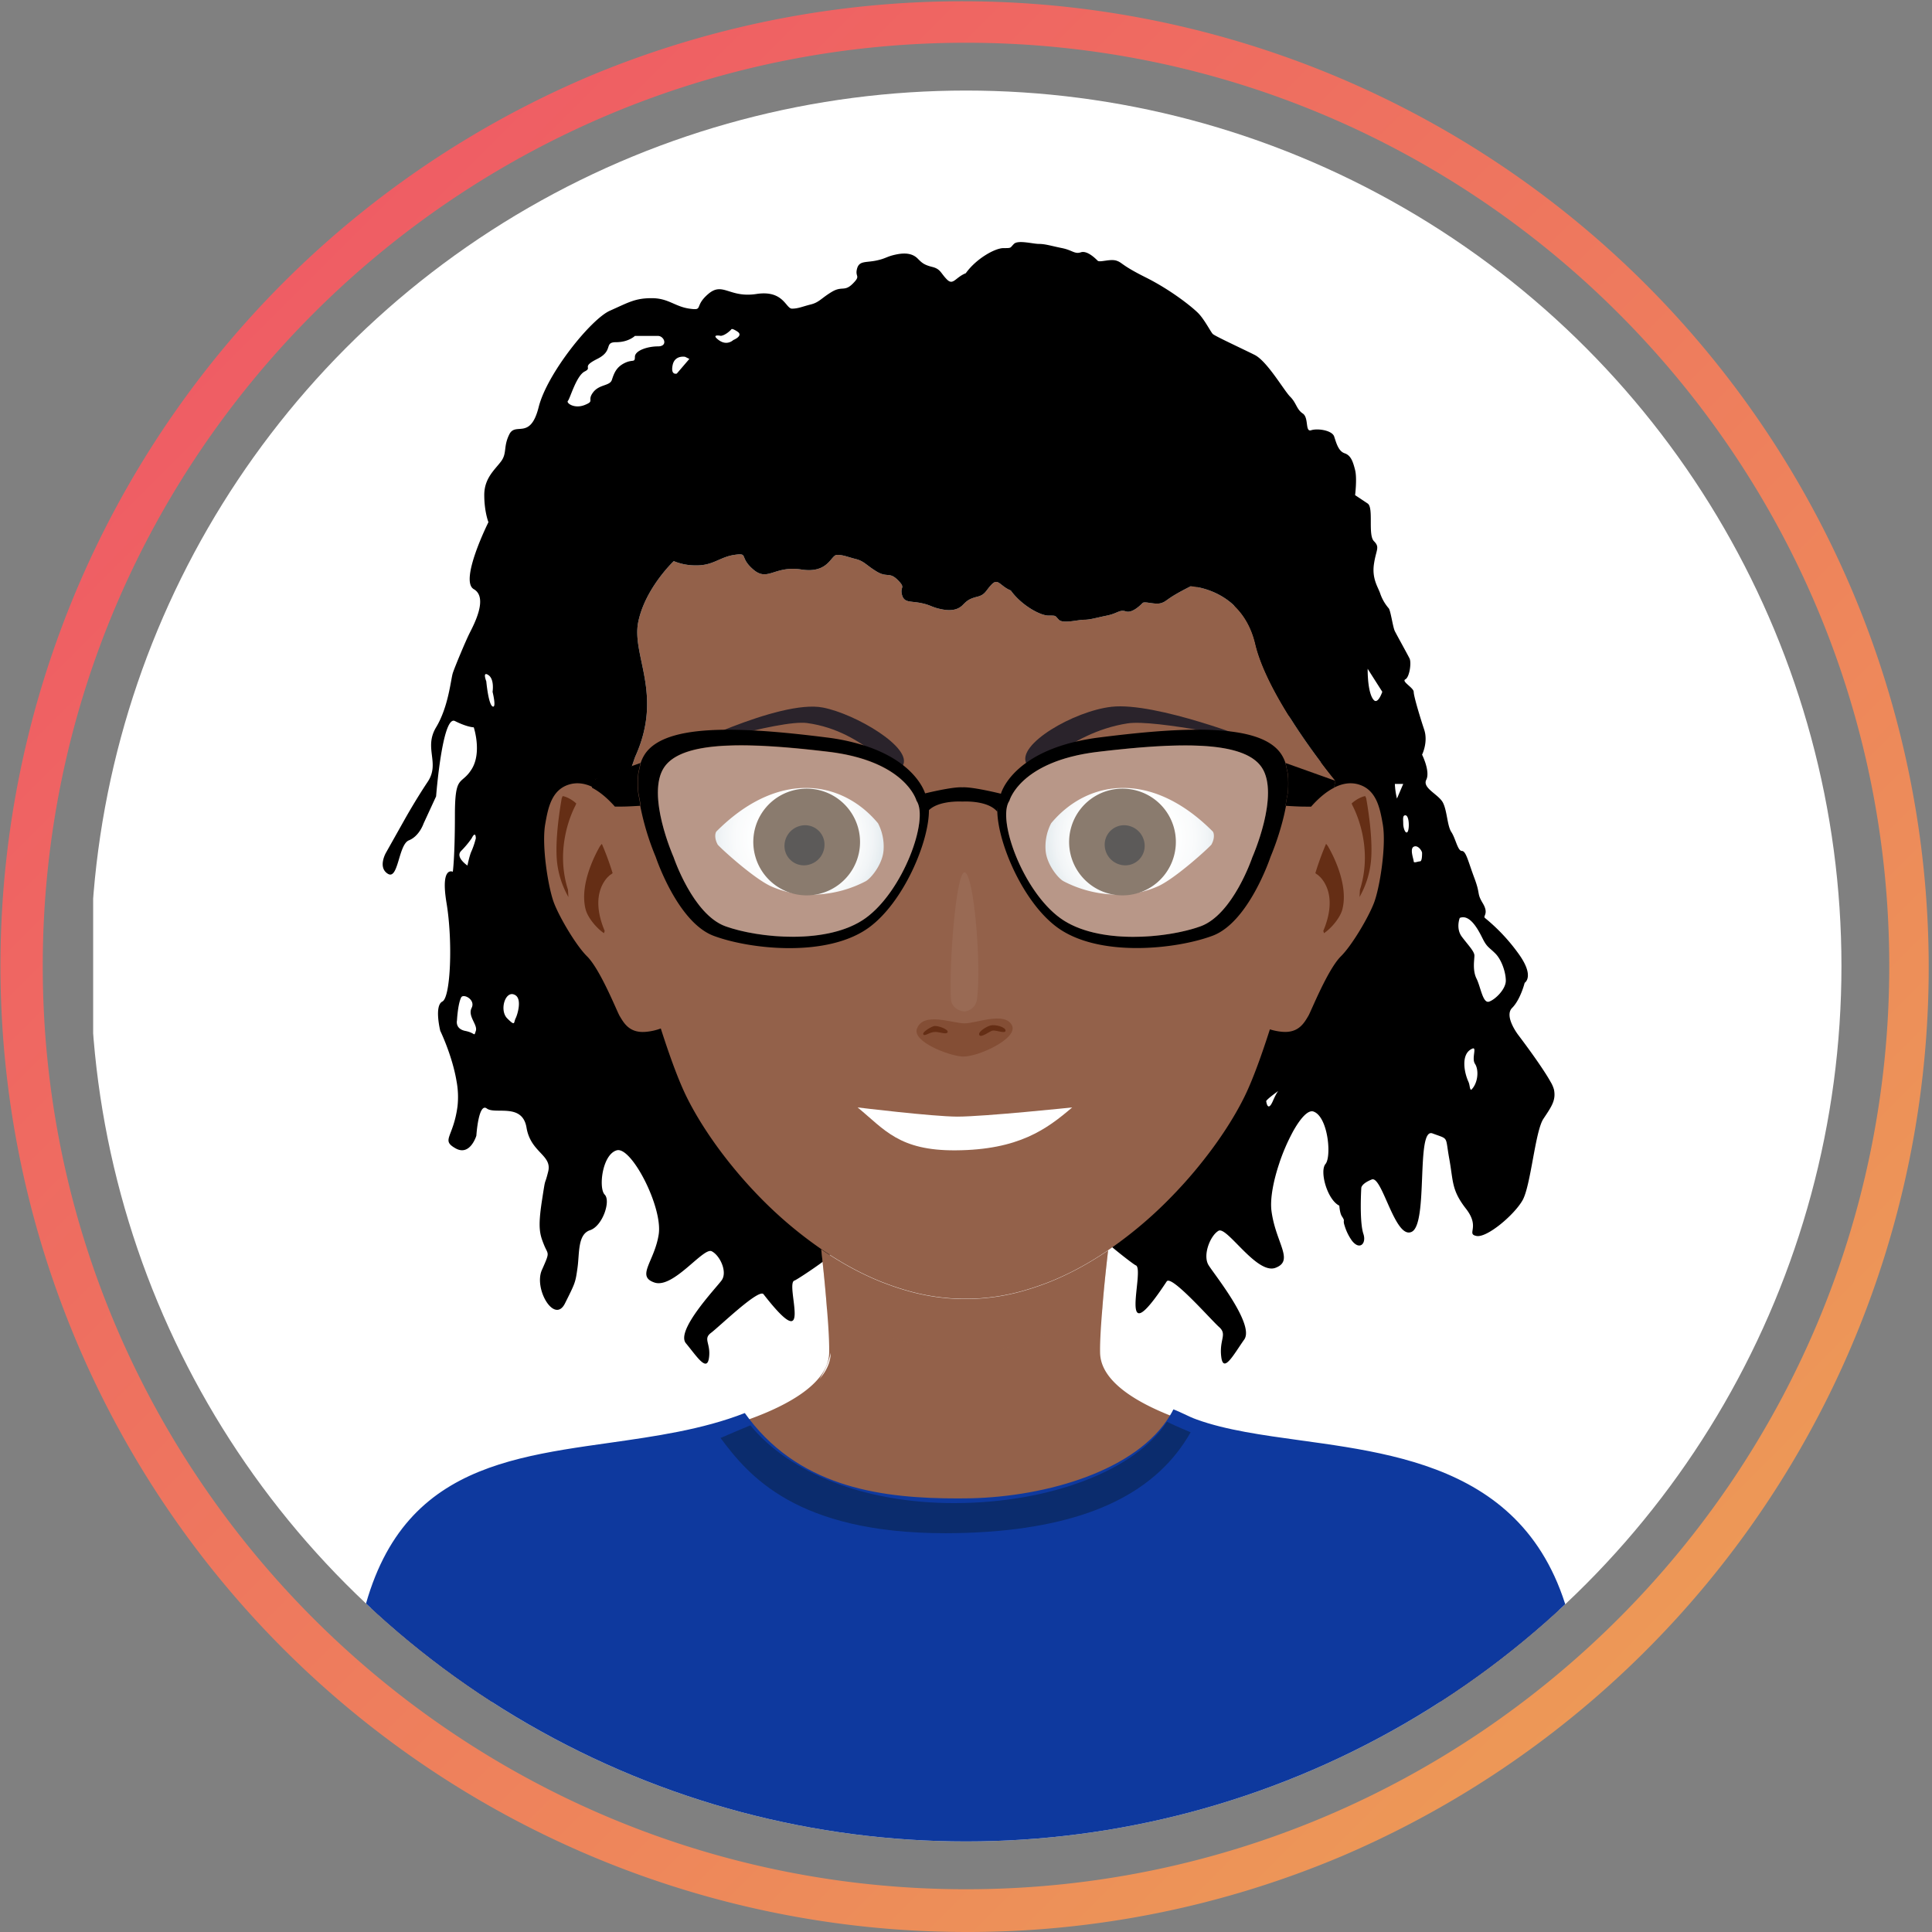 <svg xmlns="http://www.w3.org/2000/svg" xmlns:xlink="http://www.w3.org/1999/xlink" viewBox="0 0 1231.1 1231.1"><rect x="0" y="0" width="1231.1" height="1231.1" fill="#808080" stroke="none"/><defs><style>.cls-1{fill:none;}.cls-12,.cls-16,.cls-2{isolation:isolate;}.cls-3{clip-path:url(#clip-path);}.cls-17,.cls-4{fill:#fff;}.cls-5,.cls-6{fill:#93614a;}.cls-6{opacity:0.35;mix-blend-mode:multiply;}.cls-7{fill:#0e399e;}.cls-8{fill:#0b2c6d;}.cls-9{fill:#652e15;}.cls-10{fill:url(#Dégradé_sans_nom_6);}.cls-11{fill:#4d3623;}.cls-12{opacity:0.9;}.cls-13{fill:url(#Dégradé_sans_nom_6-2);}.cls-14{fill:#2a232b;}.cls-15{fill:#844e35;}.cls-16{fill:#b28e7d;opacity:0.2;}.cls-17{opacity:0.34;}.cls-18{fill:url(#Dégradé_sans_nom_7);}</style><clipPath id="clip-path"><circle class="cls-1" cx="615.55" cy="615.55" r="557.85"/></clipPath><radialGradient id="Dégradé_sans_nom_6" cx="121.86" cy="833.55" r="17.13" gradientTransform="matrix(3.18, 0, 0, -3.18, 333.52, 3184.38)" gradientUnits="userSpaceOnUse"><stop offset="0" stop-color="#fff"/><stop offset="0.54" stop-color="#fdfefe"/><stop offset="0.74" stop-color="#f6f8f9"/><stop offset="0.88" stop-color="#eaeff2"/><stop offset="0.99" stop-color="#d9e3e8"/><stop offset="1" stop-color="#d8e2e7"/></radialGradient><radialGradient id="Dégradé_sans_nom_6-2" cx="111.91" cy="833.55" r="17.13" gradientTransform="matrix(-3.18, 0, 0, -3.18, 864.18, 3184.38)" xlink:href="#Dégradé_sans_nom_6"/><linearGradient id="Dégradé_sans_nom_7" x1="1050.81" y1="1050.81" x2="180.29" y2="180.29" gradientUnits="userSpaceOnUse"><stop offset="0" stop-color="#ed9857"/><stop offset="1" stop-color="#ef5d64"/></linearGradient></defs><g class="cls-2"><g id="Calque_2" data-name="Calque 2"><g id="laura"><g class="cls-3"><rect class="cls-4" x="59.36" y="48.46" width="1114.04" height="1134.19"/><path id="hair_back" d="M990.21,694.28a20.09,20.09,0,0,0-2.21-5c-5.76-10.38-20.46-29.67-20.46-29.67s-9.34-12-4-17.34,8-16,8-16,6.67-4-4-18.68a118.2,118.2,0,0,0-21.35-22.68c-1.33-1.33,2.67-2.66-1.33-9.33s-1.34-5.34-5.34-16-5.33-17.34-8-17.34-4-8-6.67-12-2.67-13.34-5.34-18.68-13.34-9.33-10.67-14.67-2.67-16-2.67-16,4-8,1.33-16-6.67-21.34-6.67-24-8-6.67-5.33-8,4-10.67,2.67-13.34-8-14.68-9.34-17.34-2.67-13.34-4-14.68a28.33,28.33,0,0,1-5.34-9.34c-1.33-4-5.34-9.33-4-18.67s4-10.67,0-14.68,0-21.34-4-24l-8-5.33s1.34-10.68,0-16-2.67-9.34-6.67-10.67-5.33-6.67-6.67-10.68-10.67-5.33-14.67-4-1.34-8-5.34-10.67-4-6.67-8-10.67-14.68-22.68-22.68-26.68-25.35-12-26.68-13.34-5.34-9.34-9.34-13.34-17.34-14.68-33.35-22.68-14.67-9.34-18.67-10.67-10.68,1.33-12,0-6.67-6.67-10.67-5.34-5.34-1.33-12-2.67-10.67-2.67-14.67-2.67-13.34-2.66-16,0-1.33,2.67-6.67,2.67-17.34,6.67-24,16c-6.67,2.67-8,8-12,4s-4-6.67-9.34-8-6.67-2.67-9.33-5.34-6.67-4-13.34-2.67-6.67,2.67-13.34,4-10.68,0-12,5.33,2.67,4-2.67,9.34S536.65,182,530,186s-8,6.67-13.34,8-8,2.67-12,2.67-5.33-12-22.67-9.34-21.35-8-30.69,0-2.66,10.67-12,9.34-13.34-6.67-24-6.67-14.68,2.67-26.68,8-40,40-45.36,61.37-14.67,9.34-18.68,17.34-1.33,12-5.33,17.34-10.67,10.67-10.67,21.35,2.66,17.34,2.66,17.34-18.67,37.35-9.33,42.69,0,22.67-2.67,28-9.34,21.34-10.67,25.35-2.67,21.34-10.68,34.68,2.67,22.68-5.33,34.68-14.68,24-14.68,24l-12,21.34s-5.34,9.34,1.33,13.34,6.67-18.68,13.34-21.34,9.34-10.68,9.34-10.68l8-17.34s4-52,12-48,12,4,12,4,5.33,16-1.34,26.68-10.67,2.67-10.67,29.35-1.33,36-1.33,36-8-4-4,20,2.67,60-2.66,62.7-1.34,18.67-1.34,18.67,7.73,15.93,10.41,32.34a54.33,54.33,0,0,1,.57,15.81c-2.67,20-10.67,21.34-1.33,26.68s13.34-8,13.34-8,1.33-21.34,6.67-17.34,22.63-3.8,25.3,12.21,16.46,17.34,13.8,28-1.34,1.33-4,18.68-1.33,21.34,1.34,28,4,4-1.34,16,8,34.68,14.68,21.34,6.67-13.34,8-22.68,0-21.34,8-24,13.34-18.67,9.33-22.68S383.67,735.68,393,733s29.41,36.23,26.74,53.57-14.67,26.68-2.67,30.69,31.09-22.62,36.42-19.95,10.27,13.32,6.27,18.65-29.35,32-22.68,40,13.34,18.68,14.68,9.34-4-12,1.33-16,30.47-28.41,33.42-24.61c33.06,42.46,13.31-7,19.76-8.71,1-.26,11.52-7.13,17.87-11.86,2.91-2.16,4.94-3.88,4.74-4.31h0c-13.74-29.24-43.67-79.14-48.87-103.84a16.09,16.09,0,0,0-3.31-6.67c-7.68-9.73-28.62-52.34-48.45-94.42-15.61-33.17-30.51-66-37.68-82.27-.4-.91-.78-1.78-1.14-2.58-2.2-5-3.4-7.87-3.31-7.89-.38-1.87-.78-3.75-1.2-5.67-.13-.6-.26-1.22-.4-1.84-.41-1.88-.84-3.81-1.29-5.75-8-34.69,5.34-128.07,82.71-193.43s158.75-50.7,206.77-36,108.65,116,109,116.78,1.94,3.76,2.34,4.56,1.49,3.13,1.68,3.53c.12.24.41.9.76,1.68.65,1.45,1.49,3.35,1.84,4.17.09.18,1.13,2.66,1.55,3.72,1.17,2.88,4.4,11.68,4.61,12.32.35,1.11,12.87,39.5,13.87,39.94,3.26,1.43,6,3.83,8.6,6.21,1.5,1.36,3,2.75,4.56,4.19h0c7.49,7,14.69,14.91,18.42,23.91a35.42,35.42,0,0,1,1.73,5.28,30.71,30.71,0,0,1,.9,7.94h-2.57a97.49,97.49,0,0,0-19.31,1.72,49,49,0,0,0-7,2c.24,2.25.33,3.49.33,3.49l.72,6.46,0,.12,1.93,17.46L818.7,542l2.09,18.85s-18.36,51.48-16.88,93c0,.91.06,1.8.12,2.69H753.24a20.77,20.77,0,0,0-3.31,7.89c-5.2,29.2-35.14,88.16-48.86,122.73-.26.65,3.33,4,7.72,7.65,6.23,5.22,14.06,11.18,14.89,11.45,6.44,2-13.3,60.47,19.76,10.29,2.94-4.49,28.08,24.35,33.41,29.08s0,7.88,1.34,18.91,8-1.57,14.67-11c1.85-2.63,1.24-7-.72-12-2.12-5.48-5.83-11.79-9.64-17.59h0c-5.25-8-10.65-15-12.32-17.67-4-6.31.94-18.89,6.27-22,2.66-1.58,8.74,5.45,15.65,12.31,3.83,3.8,7.92,7.56,11.85,9.76,3.17,1.79,6.23,2.55,8.92,1.48,5.2-2,5.9-5.26,4.79-9.93-1.43-6.11-5.94-14.69-7.46-26.31-1-7.87,1.31-19.52,5.1-30.68,0,0,0,0,0-.06a126.16,126.16,0,0,1,8.31-19.25.61.61,0,0,0,.05-.12c4.76-8.68,9.76-14.38,13.26-13.2,3.28,1.1,5.7,5,7.28,9.74,2.94,8.79,3,20.62.43,23.69-3.91,4.63,1.11,22.81,8.8,26.56.26,3.12.8,5.55,1.69,6.85,2.33,3.51.33,1.83,1.66,5.83a32.68,32.68,0,0,0,4.65,9.58v0c5,6.48,9.39,1.85,7.35-4.26-2.67-8-1.34-29.35-1.34-29.35s0-2.67,6.67-5.33c3.43-1.38,7.26,8.92,11.62,18.5h0c4.11,9,8.7,17.41,13.88,14.82,10.67-5.33,2.52-66.68,13.19-62.68s8,1.33,10.67,16,1.34,20,10.68,32,0,16,6.67,17.34,24-13.34,29.34-22.67,8-44,13.34-52S991.55,701,990.21,694.28ZM293.86,542.21a59.7,59.7,0,0,0,6.67-8c2.67-5.33,2.67,0,2.67,0a51.92,51.92,0,0,1-2.67,8c-1.33,2.66-2.67,9.33-2.67,9.33S289.86,546.21,293.86,542.21Zm9.34,114.72c-1.33,4,0,1.34-6.67,0s-5.34-6.67-5.34-6.67.52-10.38,2.67-14.67c1.34-2.67,9.34,1.33,6.67,6.67S304.53,652.93,303.2,656.93Zm10.67-206.77c-2.67-1.33-4-16-4-16s-2.67-6.67,1.33-4,2.67,10.67,2.67,10.67S316.54,451.49,313.87,450.16Zm14.68,198.77c-1.34,2.67,0,5.33-5.34,0s-.95-18.87,5.34-14.68C332.55,636.92,329.88,646.26,328.55,648.93ZM880.82,440.82s-2.66,8-5.33,5.34-4-10.67-4-20ZM459.28,214s2.67,0,6.67-4c0,0,0-1.34,4,1.33s-2.67,5.34-2.67,5.34-4,4-9.34,0S459.28,214,459.28,214ZM428.6,232.72c1.33-6.67,8-5.34,8-5.34l2.67,1.33-8,9.34S427.26,239.39,428.6,232.72ZM361.9,255.4c1.33-1.34,5.33-16,10.67-18.68s-2.67-2.67,8-8,4-10.67,12-10.67,12-4,12-4h14.68c4,0,6.67,6.67,0,6.67s-14.68,2.67-14.68,6.67-1.33,1.33-6.67,4-6.67,6.67-8,10.68-8,2.66-12,8,1.34,5.34-5.33,8S360.56,256.73,361.9,255.4ZM811.08,701.62c-3.36,7.66-4.24,0-4.24,0,.71-1.35,5.71-5,7.68-6.44C813.88,695.94,812.8,697.67,811.08,701.62Zm79.08-192.76a47.53,47.53,0,0,1-1.33-9.34h5.33Zm6.67,21.34c-1.33,1.33-2.67-2.67-2.67-5.34s-.54-5.33,1.34-5.33C898.17,519.53,898.17,528.87,896.83,530.2Zm8,18.68c-1.34,0-4,1.33-4,0s-2.66-8,0-9.34,5.34,2.67,5.34,4S906.17,548.88,904.84,548.88ZM937.43,694.5c-1.08-.68-.7-2.91-1.75-5.23-2.83-6.29-4.44-16.58,1.17-20.33a8.6,8.6,0,0,1,1.26-.71c3.31-1.45-.62,6.08,1.8,9.7C942.48,681.8,941.86,690.32,937.43,694.5Zm11.43-56.24c-4,1.33-5.34-9.34-8-14.68s-1.34-12-1.34-14.67-4-6.67-8-12-1.34-12-1.34-12c6.67-2.66,12,8,14.68,13.35s4,5.33,8,9.33,6.67,12,6.67,17.35S952.86,636.92,948.86,638.26Z"/><g id="cou"><path class="cls-5" d="M1002.44,1082.82a.86.86,0,0,0,0-.16,280.94,280.94,0,0,0-4.5-37.58c0-.21-.08-.44-.13-.67-3.49-17.23-9-35.61-16.77-50.2q-1.08-2.06-2.24-4c-.62-1-1.23-2-1.86-3-14.36-22.78-33.56-36.63-55.39-45.66-7.35-2.79-14.52-4.9-21.3-7.06-2.37-.76-5-1.48-7.79-2.19-.39-.1-.77-.2-1.16-.28-3.11-.73-6.24-1.42-9.41-2.06l-4.84-.95c-1.69-.32-3.4-.63-5.11-.92l-3.48-.6q-3.16-.54-6.35-1c-3.72-.59-7.47-1.14-11.22-1.67-17.95-2.58-36.15-4.78-53.76-8.16-.91-.18-1.83-.35-2.73-.54a297.24,297.24,0,0,1-48.76-14.14c-15.08-6-29.24-13.67-37.42-23.1-4.42-5.07-7.07-10.65-7.22-16.75-.12-5.2.24-12.9.94-22.15.13-1.76.28-3.58.42-5.45.91-12.1,2.15-23.94,3.74-37.7-.56.39-1.12.78-1.7,1.15h0q-5.58,3.71-11.38,7.1c-4.43,2.56-8.94,5-13.52,7.16-1.73.83-3.46,1.63-5.21,2.4l-1.74.76c-1.18.5-2.35,1-3.53,1.47q-2.64,1.07-5.32,2l-1.8.64c-1.2.42-2.4.83-3.6,1.22s-2.42.77-3.63,1.13a134,134,0,0,1-78.92,0c-1.21-.36-2.43-.75-3.63-1.13s-2.41-.8-3.6-1.22l-1.8-.64q-2.69-1-5.32-2c-1.19-.48-2.37-1-3.53-1.47-.58-.25-1.17-.5-1.74-.76q-2.62-1.15-5.21-2.4c-4.6-2.2-9.11-4.6-13.52-7.16q-5.8-3.39-11.4-7.1c-.9-.6-1.81-1.21-2.7-1.84,1.45,13.11,2.73,25.85,3.57,36.94,0,.28,0,.56.07.84.19,2.23.36,4.4.52,6.48.67,9.07,1,16.61.89,21.73-.45,19-25.37,33-50.85,42.21A306.64,306.64,0,0,1,434.92,916c-28.43,5.68-80.53,10.34-105.84,18.41L324,936.07a5.36,5.36,0,0,0-.52.16c-23.47,7.35-50.69,16.39-72.93,54-12.95,21.89-21.87,55.83-23.68,94H1002.5C1002.49,1083.73,1002.46,1083.27,1002.44,1082.82ZM529.37,862.05c-.15,6.1-2.8,11.68-7.22,16.75A49.81,49.81,0,0,0,529.37,862.05Z"/><path class="cls-6" d="M706.1,796.75c-1.59,13.76-2.83,25.6-3.74,37.7-24.93,13.64-58.29,27.6-87.16,27.6-27.71,0-63-15.35-88.27-28.21,0-.28,0-.56-.07-.84-.84-11.09-2.12-23.83-3.57-36.94.89.63,1.8,1.24,2.7,1.84q5.6,3.71,11.4,7.1c4.41,2.56,8.92,5,13.52,7.16q2.58,1.25,5.21,2.4c.57.26,1.16.51,1.74.76,1.16.5,2.34,1,3.53,1.47q2.64,1.07,5.32,2l1.8.64c1.19.42,2.39.83,3.6,1.22s2.42.77,3.63,1.13a134,134,0,0,0,78.92,0c1.21-.36,2.43-.75,3.63-1.13s2.4-.8,3.6-1.22l1.8-.64q2.68-1,5.32-2c1.18-.48,2.35-1,3.53-1.47l1.74-.76c1.75-.77,3.48-1.57,5.21-2.4,4.58-2.2,9.09-4.6,13.52-7.16q5.81-3.39,11.38-7.1h0C705,797.53,705.54,797.14,706.1,796.75Z"/></g><path class="cls-7" d="M1006.27,1069.43c-10.63-128.6-102.57-141.27-177.4-151.58-24.5-3.38-47.63-6.56-66.24-13.3-2.85-1-5.41-2.24-7.91-3.42-2.2-1-4.49-2.13-7-3.06-.65,1.29-1.37,2.57-2.13,3.83-21,35-78.26,51.74-127.2,52.84q-4.07.07-8.07.08c-46.65,0-98.66-6.13-132.88-50.56q-1.44-1.89-2.84-3.85c-27.19,10.62-57.27,14.85-86.38,19-78,11-152.12,21.41-163.3,150.07q-.63,7.13-1,14.76v98.46h783.13v-98.46C1007,1079.1,1006.66,1074.18,1006.27,1069.43Z"/><path class="cls-8" d="M758.7,912.66c-21.49,37.94-63.8,58.71-129,63.39-9.35.63-18.48.94-27.14.94-95.23,0-125.73-36.89-143.41-60.69,1.62-.73,17.47-7.48,19-8.07,25,30.67,73.18,49.57,129.76,49.57,61.5,0,115.7-21,135.7-51.85C748.66,908.54,758.48,912.57,758.7,912.66Z"/><g id="oreille-right"><path class="cls-5" d="M881.13,525.24c-1.77-10.19-4-21.73-15-25.25-5.57-1.79-11.09-.67-16.22,2h0l-.24.12a35.46,35.46,0,0,0-6.61,4.43l-.92.76c-.47.39-.93.79-1.37,1.19l-.62.59c-.52.48-1,1-1.54,1.46-1,1-2.12,2.17-3.22,3.43a83.9,83.9,0,0,0-9.18,12.46A136.24,136.24,0,0,0,818.7,542c-15.21,35.9-35.56,105.36-24.92,107.5,2.72.54,6,2.52,10.13,4.4a47.06,47.06,0,0,0,5.24,2,36.4,36.4,0,0,0,8.07,1.59c10.35.83,13.86-5.77,16.49-10.16,1.68-2.78,12.26-29.56,20.78-38,6.94-6.84,17.56-24.81,21.08-34.12C879.24,565.59,883.48,538.79,881.13,525.24Z"/><path class="cls-9" d="M873.5,549.68a58,58,0,0,1-7.16,21.85c0,.15,0,.31-.05.46l.28-5c8.52-26.8-2.74-49.88-4.67-53.56l0,0c-.22-.48-.42-1-.62-1.43a21.18,21.18,0,0,1,7.07-4.32,9.54,9.54,0,0,1,1.63-.39l.59,1.42C871.29,512.8,875.2,534.73,873.5,549.68Z"/><path class="cls-9" d="M855.36,579.5c-1.4,5.35-7,12-11.68,15.14l-.46-1.44c8.41-20,1.76-30.5-2.13-34.5l-.06,0a15.4,15.4,0,0,0-1.69-1.52l0,.13-1.17-.93A181.07,181.07,0,0,1,845,537.68l1,1.26C847.94,542.12,859.71,562.86,855.36,579.5Z"/></g><g id="oreille-left"><path class="cls-5" d="M428.26,594.85c-7.87-27.12-18.9-56.57-26-68.44A84.44,84.44,0,0,0,393.13,514a30.65,30.65,0,0,0-3.69-4,72.14,72.14,0,0,0-8.69-6.67c-1.31-.85-2.15-1.36-2.15-1.36-.48-.25-1-.48-1.46-.69-4.72-2.15-9.73-2.91-14.78-1.29-11,3.52-13.18,15.06-14.95,25.25-2.35,13.55,1.89,40.35,5.56,50,3.52,9.31,14.14,27.28,21.08,34.12,8.52,8.41,19.1,35.19,20.78,38,2.63,4.39,6.14,11,16.49,10.16a36.69,36.69,0,0,0,9.74-2.15c6-2.16,10.24-5.16,13.7-5.85C441.14,648.25,436.39,622.78,428.26,594.85Z"/><path class="cls-9" d="M355,549.68a58,58,0,0,0,7.16,21.85c0,.15,0,.31.05.46l-.28-5c-8.52-26.8,2.74-49.88,4.67-53.56l0,0c.22-.48.42-1,.62-1.43a21.18,21.18,0,0,0-7.07-4.32,9.54,9.54,0,0,0-1.63-.39l-.59,1.42C357.25,512.8,353.34,534.73,355,549.68Z"/><path class="cls-9" d="M373.18,579.5c1.4,5.35,7,12,11.68,15.14l.46-1.44c-8.41-20-1.76-30.5,2.13-34.5l.06,0a15.4,15.4,0,0,1,1.69-1.52l0,.13,1.17-.93a181.07,181.07,0,0,0-6.87-18.66l-1.05,1.26C380.6,542.12,368.83,562.86,373.18,579.5Z"/></g><g id="tête"><path class="cls-5" d="M851,497.54v0h0c-.05.22-34.87,154.51-58.11,201.51-1.52,3.08-3.23,6.27-5.1,9.55s-3.92,6.65-6.13,10.08v0c-1.12,1.72-2.26,3.45-3.44,5.18v0q-2.68,3.95-5.62,7.94c-.65.89-1.32,1.78-2,2.68-4.71,6.24-9.88,12.58-15.47,18.83v0c-3.22,3.57-6.54,7.13-10,10.63h0a263.4,263.4,0,0,1-39,32.7l0,0c-.56.39-1.12.78-1.7,1.15h0q-5.58,3.71-11.38,7.1c-4.43,2.56-8.94,5-13.52,7.16-1.73.83-3.46,1.63-5.21,2.4l-1.74.76c-1.18.5-2.35,1-3.53,1.47q-2.64,1.07-5.32,2l-1.8.64c-1.2.42-2.4.83-3.6,1.22s-2.42.77-3.63,1.13a134,134,0,0,1-78.92,0c-1.21-.36-2.43-.75-3.63-1.13s-2.41-.8-3.6-1.22l-1.8-.64q-2.69-1-5.32-2c-1.19-.48-2.37-1-3.53-1.47-.58-.25-1.17-.5-1.74-.76q-2.62-1.15-5.21-2.4c-4.6-2.2-9.11-4.6-13.52-7.16q-5.8-3.39-11.4-7.1c-.9-.6-1.81-1.21-2.7-1.84l-.18-.12A263.86,263.86,0,0,1,485.28,764c-21.64-21.93-38.25-45.77-47.74-65-23.24-47-58.06-201.31-58.11-201.51h0c-.13-.5-.25-1-.38-1.5.05.16.1.3.16.46,2.53-1.09,13.3,2.1,20.3-2.78C402,492,403.88,484,405,481.66c17.7-39.62-2.76-64,1.74-85.52s22.59-38.58,22.59-38.58A36.41,36.41,0,0,0,444,360.27a27.34,27.34,0,0,0,9.65-1.7c4.67-1.68,8.45-4.13,14.36-5,9.34-1.34,2.67,1.33,12,9.34s13.34-2.67,30.69,0,18.67-9.34,22.68-9.34,6.67,1.33,12,2.67,6.67,4,13.34,8,8,0,13.34,5.34,1.34,4,2.67,9.33,5.34,4,12,5.34,6.67,2.67,13.34,4,10.67,0,13.34-2.67,4-4,9.33-5.33,5.34-4,9.34-8,5.34,1.34,12,4c6.67,9.33,18.67,16,24,16s4,0,6.67,2.67,12,0,16,0,8-1.33,14.67-2.67,8-4,12-2.66,9.34-4,10.67-5.34,8,1.33,12,0,2.66-2.67,18.67-10.67c3.1-1.55,6.09-3.19,8.94-4.87q-2.32,2.75-4.84,5.4c9.06,1.67,30.57,8.55,37.11,36.38C808.32,445.72,850.05,496.43,851,497.54Z"/></g><path id="bouche" class="cls-4" d="M546.49,705.67s47.59,5.81,63.49,5.86c17.3,0,73.24-5.86,73.24-5.86-16.17,13.8-34,27.08-74.28,27.34C572.89,733.25,563.66,719.78,546.49,705.67Z"/><g id="oeil_right"><g id="svga-group-eyesback-right"><path id="SvgjsPath4690" class="cls-10" d="M772.84,529.89c-39.32-39.5-80.05-32.88-103.05-5.28A32.33,32.33,0,0,0,666.28,542c.75,9,8.1,17.81,11.46,19.55a75,75,0,0,0,30.2,8.36,58.67,58.67,0,0,0,9.84,0,63.32,63.32,0,0,0,19.41-4.85c11.19-4.6,34.14-25.71,34.92-27.1l-.07,0C773.89,534.66,773.81,531.29,772.84,529.89Z"/></g><path id="SvgjsPath3831" class="cls-11" d="M748.05,545.53a34,34,0,1,1-23.87-41.8A33.93,33.93,0,0,1,748.05,545.53Z"/><path class="cls-12" d="M729.4,539.31a11.41,11.41,0,0,1-.4,2.87,12.37,12.37,0,0,1-15.54,8.7,13.14,13.14,0,0,1-9.15-15.78,5.58,5.58,0,0,1,.18-.58,12.37,12.37,0,0,1,15.35-8.15A13.19,13.19,0,0,1,729.4,539.31Z"/></g><g id="oeil_left"><g id="svga-group-eyesback-right-2" data-name="svga-group-eyesback-right"><path id="SvgjsPath4690-2" data-name="SvgjsPath4690" class="cls-13" d="M457.24,538l-.07,0c.78,1.39,23.74,22.5,34.92,27.1a63.39,63.39,0,0,0,19.41,4.85,58.68,58.68,0,0,0,9.84,0,75.08,75.08,0,0,0,30.21-8.36C554.91,559.81,562.25,551,563,542a32.23,32.23,0,0,0-3.5-17.39c-23-27.6-63.74-34.22-103.06,5.28C455.48,531.29,455.4,534.66,457.24,538Z"/></g><path id="SvgjsPath3831-2" data-name="SvgjsPath3831" class="cls-11" d="M505.11,503.73a34,34,0,1,1-23.87,41.8A33.94,33.94,0,0,1,505.11,503.73Z"/><path class="cls-12" d="M499.88,539.31a11.89,11.89,0,0,0,.4,2.87,12.37,12.37,0,0,0,15.54,8.7A13.12,13.12,0,0,0,525,535.1a5.54,5.54,0,0,0-.17-.58,12.38,12.38,0,0,0-15.35-8.15A13.2,13.2,0,0,0,499.88,539.31Z"/></g><g id="eyebrows-left"><path id="SvgjsPath3854" class="cls-14" d="M514.33,460.74c-17.71-2.41-85.05,18.77-85.05,18.77s67.19-34.07,95.08-28.65c20.76,4,57.61,25.67,50.85,37.1C569.76,497.17,552.79,466,514.33,460.74Z"/></g><g id="eyebrows-right"><path id="SvgjsPath3855" class="cls-14" d="M654.13,486.75c-6.86-12.26,30.38-33.74,54.21-36.38,28.48-3.15,91.7,21.84,91.7,21.84s-63.63-14-81.55-11.26C679.21,467.07,659.65,496.6,654.13,486.75Z"/></g><g id="nez"><path id="SvgjsPath4456" class="cls-15" d="M584.29,655.52c-3,8.26,20.13,17.17,28.89,17.72,9.5.59,36.12-11.6,31.6-20-4.74-8.79-22.53-1.14-30.2-1.14S588.28,644.5,584.29,655.52Z"/><path id="SvgjsPath4457" class="cls-9" d="M631,653.49c-2.23.64-8,3.89-7,6s6.24-2.14,8.33-2.74,8.18,2.18,8.42.09C641,654.45,634.13,652.6,631,653.49Zm-35.55.29c-1.74.2-8,3.83-7.11,5.35s3.95-1.57,7.67-1.57c2.83,0,7,1.83,7.79.23C604.74,655.86,597.58,653.52,595.47,653.78Z"/><path id="SvgjsPath4458" class="cls-16" d="M614.61,644.5a8.81,8.81,0,0,0,7.92-7.61c3-22.31-2.08-81-7.92-81-5.46,0-10,60.12-8.62,81,.35,5.13,5.59,7.61,8.62,7.61Z"/></g><path d="M371.87,448.11c.8,17.92,3.34,36.68,7.15,47.94A242.57,242.57,0,0,1,371.87,448.11Z"/><path id="hair_front" d="M858.75,432.13c0-.68,0-1.37,0-2.05,0-.12,0-.24,0-.36,0-1.18-.07-2.37-.12-3.54-.06-1.53-.14-3.05-.23-4.59,0-.12,0-.25,0-.37-.09-1.54-.2-3.06-.32-4.58,0-.1,0-.21,0-.32-.39-4.64-.9-9.26-1.54-13.82,0-.2-.05-.4-.08-.58-.21-1.5-.44-3-.68-4.47s-.52-3.14-.8-4.7-.59-3.11-.89-4.66-.64-3.09-1-4.62c-1.33-6-2.91-12-4.7-17.84q-.72-2.4-1.5-4.78c-.48-1.48-1-2.94-1.5-4.41-.44-1.27-.89-2.52-1.34-3.76-.14-.39-.28-.76-.43-1.12-.47-1.28-1-2.56-1.46-3.83-.57-1.44-1.14-2.88-1.74-4.3s-1.19-2.85-1.82-4.25-1.25-2.82-1.89-4.22c-1-2.24-2.1-4.45-3.19-6.64-.31-.63-.61-1.24-.93-1.86-.67-1.29-1.34-2.58-2-3.88-1.44-2.71-2.94-5.37-4.47-8-.77-1.32-1.55-2.64-2.35-3.94s-1.6-2.61-2.41-3.89c-1.63-2.56-3.3-5.07-5-7.56,0-.05-.06-.11-.1-.16-.86-1.23-1.71-2.44-2.58-3.66s-1.77-2.45-2.66-3.66a.14.14,0,0,1,0,0c-.91-1.22-1.83-2.42-2.77-3.62s-1.74-2.25-2.65-3.36c-.13-.17-.27-.33-.4-.51-.87-1.08-1.76-2.15-2.64-3.21l-.06-.06c-1-1.14-1.93-2.29-2.92-3.42v0c-1-1.14-2-2.29-3-3.41s-1.87-2-2.8-3.06l-.29-.3c-1-1.11-2.08-2.21-3.15-3.3s-2.14-2.17-3.22-3.24-2.17-2.12-3.26-3.18-2.42-2.28-3.65-3.4c-1-.93-2-1.85-3.08-2.77l0,0c-1.13-1-2.26-2-3.42-3q-3.47-3-7.06-5.79c-.65-.52-1.32-1-2-1.52-1.77-1.36-3.53-2.7-5.31-4-.15-.1-.28-.2-.42-.31-1.09-.79-2.2-1.57-3.31-2.36-2.12-1.5-4.26-2.94-6.43-4.35a2.2,2.2,0,0,0-.32-.21c-2.16-1.42-4.36-2.79-6.57-4.14l-.22-.13A246.33,246.33,0,0,0,532,208.23c-1.14.4-2.27.83-3.39,1.25-1.56.59-3.11,1.21-4.64,1.82-1.22.49-2.43,1-3.64,1.48l-3.07,1.32-3.71,1.67L510.89,217c-1.94.91-3.86,1.86-5.79,2.83L502.74,221q-2.06,1.06-4.11,2.18l-2.22,1.21c-2,1.14-4,2.27-6,3.46q-4,2.35-7.8,4.84c-2.26,1.45-4.49,2.95-6.69,4.48l-.8.55-.2.15c-1.08.76-2.16,1.52-3.23,2.29a4.4,4.4,0,0,1-.41.31q-3.67,2.7-7.28,5.52c-1.19,1-2.38,1.89-3.57,2.87l-.26.21c-1.08.9-2.16,1.8-3.23,2.71s-2.29,2-3.43,3c0,0,0,0,0,0-1,.92-2.06,1.84-3.08,2.77-1.22,1.12-2.44,2.26-3.64,3.4s-2.19,2.11-3.27,3.18-2.16,2.15-3.21,3.24-2.11,2.19-3.15,3.3l-.29.3c-.94,1-1.88,2-2.8,3.06s-2,2.27-3,3.41-2.14,2.48-3.2,3.75c-.82,1-1.63,2-2.43,3l-.4.51c-.9,1.09-1.76,2.2-2.62,3.31-1.12,1.44-2.23,2.89-3.31,4.36-.74,1-1.48,2-2.2,3s-1.61,2.27-2.4,3.42q-1.44,2.09-2.84,4.2c-.76,1.14-1.51,2.3-2.24,3.46q-2.24,3.49-4.35,7.09l-1,1.72a.89.89,0,0,0-.09.16c-.62,1.05-1.2,2.1-1.79,3.15-1.35,2.4-2.64,4.83-3.91,7.29-.31.61-.61,1.22-.92,1.84-.56,1.08-1.09,2.17-1.63,3.27s-1.18,2.48-1.76,3.73c-.84,1.79-1.64,3.6-2.43,5.42-.4.92-.8,1.84-1.17,2.76-.6,1.41-1.19,2.84-1.75,4.28-.22.55-.44,1.11-.65,1.66-.36.92-.71,1.84-1,2.76q-2.39,6.35-4.4,12.86c-.2.62-.39,1.26-.59,1.9-.35,1.15-.7,2.31-1,3.47-.4,1.39-.78,2.78-1.14,4.18a5.26,5.26,0,0,0-.15.53c-.33,1.27-.65,2.55-1,3.83-.74,3-1.42,6-2,9-.11.51-.2,1-.31,1.54-.2,1-.38,1.94-.56,2.92l-.24,1.3q-1.27,7.05-2.12,14.24c-.17,1.28-.31,2.57-.44,3.88q-.3,2.81-.52,5.64c-.09,1.11-.17,2.22-.24,3.34a1.62,1.62,0,0,0,0,.22q-.06,1-.12,2c-.08,1.28-.14,2.55-.19,3.83s-.09,2.36-.12,3.54c0,.12,0,.24,0,.36,0,.68,0,1.37,0,2.05,0,1.28,0,2.56,0,3.84,0,2.08,0,4.22.08,6.37,0,.68,0,1.36.05,2.05,0,.2,0,.4,0,.6,0,1,.1,2.08.14,3.12A242.56,242.56,0,0,0,379,496.06c.05.16.1.3.16.46,2.53-1.09,13.3,2.1,20.3-2.78C402,492,403.88,484,405,481.66c17.7-39.62-2.76-64,1.74-85.52s22.59-38.58,22.59-38.58A36.41,36.41,0,0,0,444,360.27a27.34,27.34,0,0,0,9.65-1.7c4.67-1.68,8.45-4.13,14.36-5,9.34-1.34,2.67,1.33,12,9.34s13.34-2.67,30.69,0,18.67-9.34,22.68-9.34,6.67,1.33,12,2.67,6.67,4,13.34,8,8,0,13.34,5.34,1.34,4,2.67,9.33,5.34,4,12,5.34,6.67,2.67,13.34,4,10.67,0,13.34-2.67,4-4,9.33-5.33,5.34-4,9.34-8,5.34,1.34,12,4c6.67,9.33,18.67,16,24,16s4,0,6.67,2.67,12,0,16,0,8-1.33,14.67-2.67,8-4,12-2.66,9.34-4,10.67-5.34,8,1.33,12,0,2.66-2.67,18.67-10.67a31.71,31.71,0,0,1,4.1.53c9.06,1.67,30.57,8.55,37.11,36.38,8.28,35.2,50,85.91,50.93,87A241.41,241.41,0,0,0,858.79,436C858.79,434.69,858.78,433.41,858.75,432.13Z"/><g id="glasses"><path d="M820.81,496.56c0-.4,0-.8-.06-1.19q-.07-1.33-.24-2.64c-.36-1.71-.82-3.82-1.41-6.54v-.05a23.29,23.29,0,0,0-2.58-5.44c-5.52-8.46-17.42-12.94-33.57-14.73a181.41,181.41,0,0,0-20.09-1h0c-18.21,0-39.55,2.07-62.19,4.93a143.58,143.58,0,0,0-15.18,2.7l0,0c-14.38,3.36-24.5,8.38-31.61,13.49-13.44,9.64-16.06,19.63-16.06,19.63a.06.06,0,0,1,0,0c-1.72,2.59-2.44,6.57-2.32,11.43.56,20.76,16.61,57.85,38,73.65,26.47,19.55,76.08,14.12,99.2,5.46s36.9-50.26,36.9-50.26a172.8,172.8,0,0,0,7.25-21.19c1-3.63,1.91-7.5,2.63-11.44l-.33,0c.57-3.47,1-6,1.44-7.88A65,65,0,0,0,820.81,496.56ZM798,546.26s-12.25,36.46-33,44-65.42,12.06-89.32-5.19-40.56-63-32.46-74.81c0,0,6.71-25.28,56.46-31.19S792.34,471.57,804,489,798,546.26,798,546.26Z"/><path class="cls-17" d="M798,546.27s-12.24,36.46-33,44-65.42,12.06-89.33-5.19-40.55-63-32.46-74.81c0,0,6.71-25.28,56.46-31.19S792.34,471.58,804,489,798,546.27,798,546.27Z"/><path d="M851,497.56,850,502c-5.45,2.81-10.45,7.35-14.53,12-6.38,0-7.27,0-16-.51h-.33c.57-3.47,1-6,1.44-7.89a59.68,59.68,0,0,0,0-12.82c-.36-1.7-.83-3.81-1.42-6.53,0,0,0,0,0-.06Z"/><path d="M589.49,505.76a1.47,1.47,0,0,0,0-.2c-.43-1.36-3.34-9.59-14-17.95-5.76-4.51-13.78-9.06-24.9-12.6a134.46,134.46,0,0,0-23.89-5.09c-16.33-2.06-32-3.7-46.29-4.45h0c-6.52-.34-12.75-.52-18.63-.46-24.94.22-43.59,4.43-50.94,15.69a22.87,22.87,0,0,0-2.57,5.44v.05c-.59,2.72-1.06,4.83-1.42,6.54a59.67,59.67,0,0,0,0,12.82c.39,1.92.87,4.41,1.44,7.88l-.33,0a167.38,167.38,0,0,0,9.88,32.63s13.79,41.6,36.9,50.26,72.73,14.09,99.2-5.46c21.75-16.06,38-54.08,38-74.62C591.85,511.8,591.11,508.18,589.49,505.76ZM551.58,585c-23.91,17.25-68.56,12.68-89.33,5.19s-33-44-33-44-17.72-39.92-6-57.31,54.61-15.82,104.37-9.92S584,510.22,584,510.22C592.13,522.05,575.47,567.79,551.58,585Z"/><path class="cls-17" d="M429.24,546.27s12.25,36.46,33,44,65.42,12.06,89.32-5.19,40.56-63,32.46-74.81c0,0-6.71-25.28-56.46-31.19s-92.67-7.45-104.37,9.93S429.24,546.27,429.24,546.27Z"/><path d="M376.28,497.56l1,4.42c5.44,2.81,10.44,7.35,14.53,12,6.37,0,7.27,0,16-.51h.33c-.57-3.47-1.05-6-1.44-7.89a59.66,59.66,0,0,1,0-12.82c.36-1.7.82-3.81,1.41-6.53,0,0,0,0,0-.06Z"/><path d="M613.19,501.7c-6.67-.42-24.56,4.07-24.56,4.07A51.15,51.15,0,0,1,591,517.25c5.72-7.09,20.24-6.58,22.14-6.48h.21c1.9-.1,16.41-.61,22.13,6.48a51.52,51.52,0,0,1,2.33-11.48S619.87,501.28,613.19,501.7Z"/></g></g><path class="cls-18" d="M615.55,1231.1A615.71,615.71,0,0,1,376,48.38,615.7,615.7,0,0,1,855.16,1182.72,611.79,611.79,0,0,1,615.55,1231.1Zm0-1203.86c-324.4,0-588.31,263.91-588.31,588.31s263.91,588.31,588.31,588.31S1203.86,940,1203.86,615.55,940,27.24,615.55,27.24Z"/></g></g></g></svg>